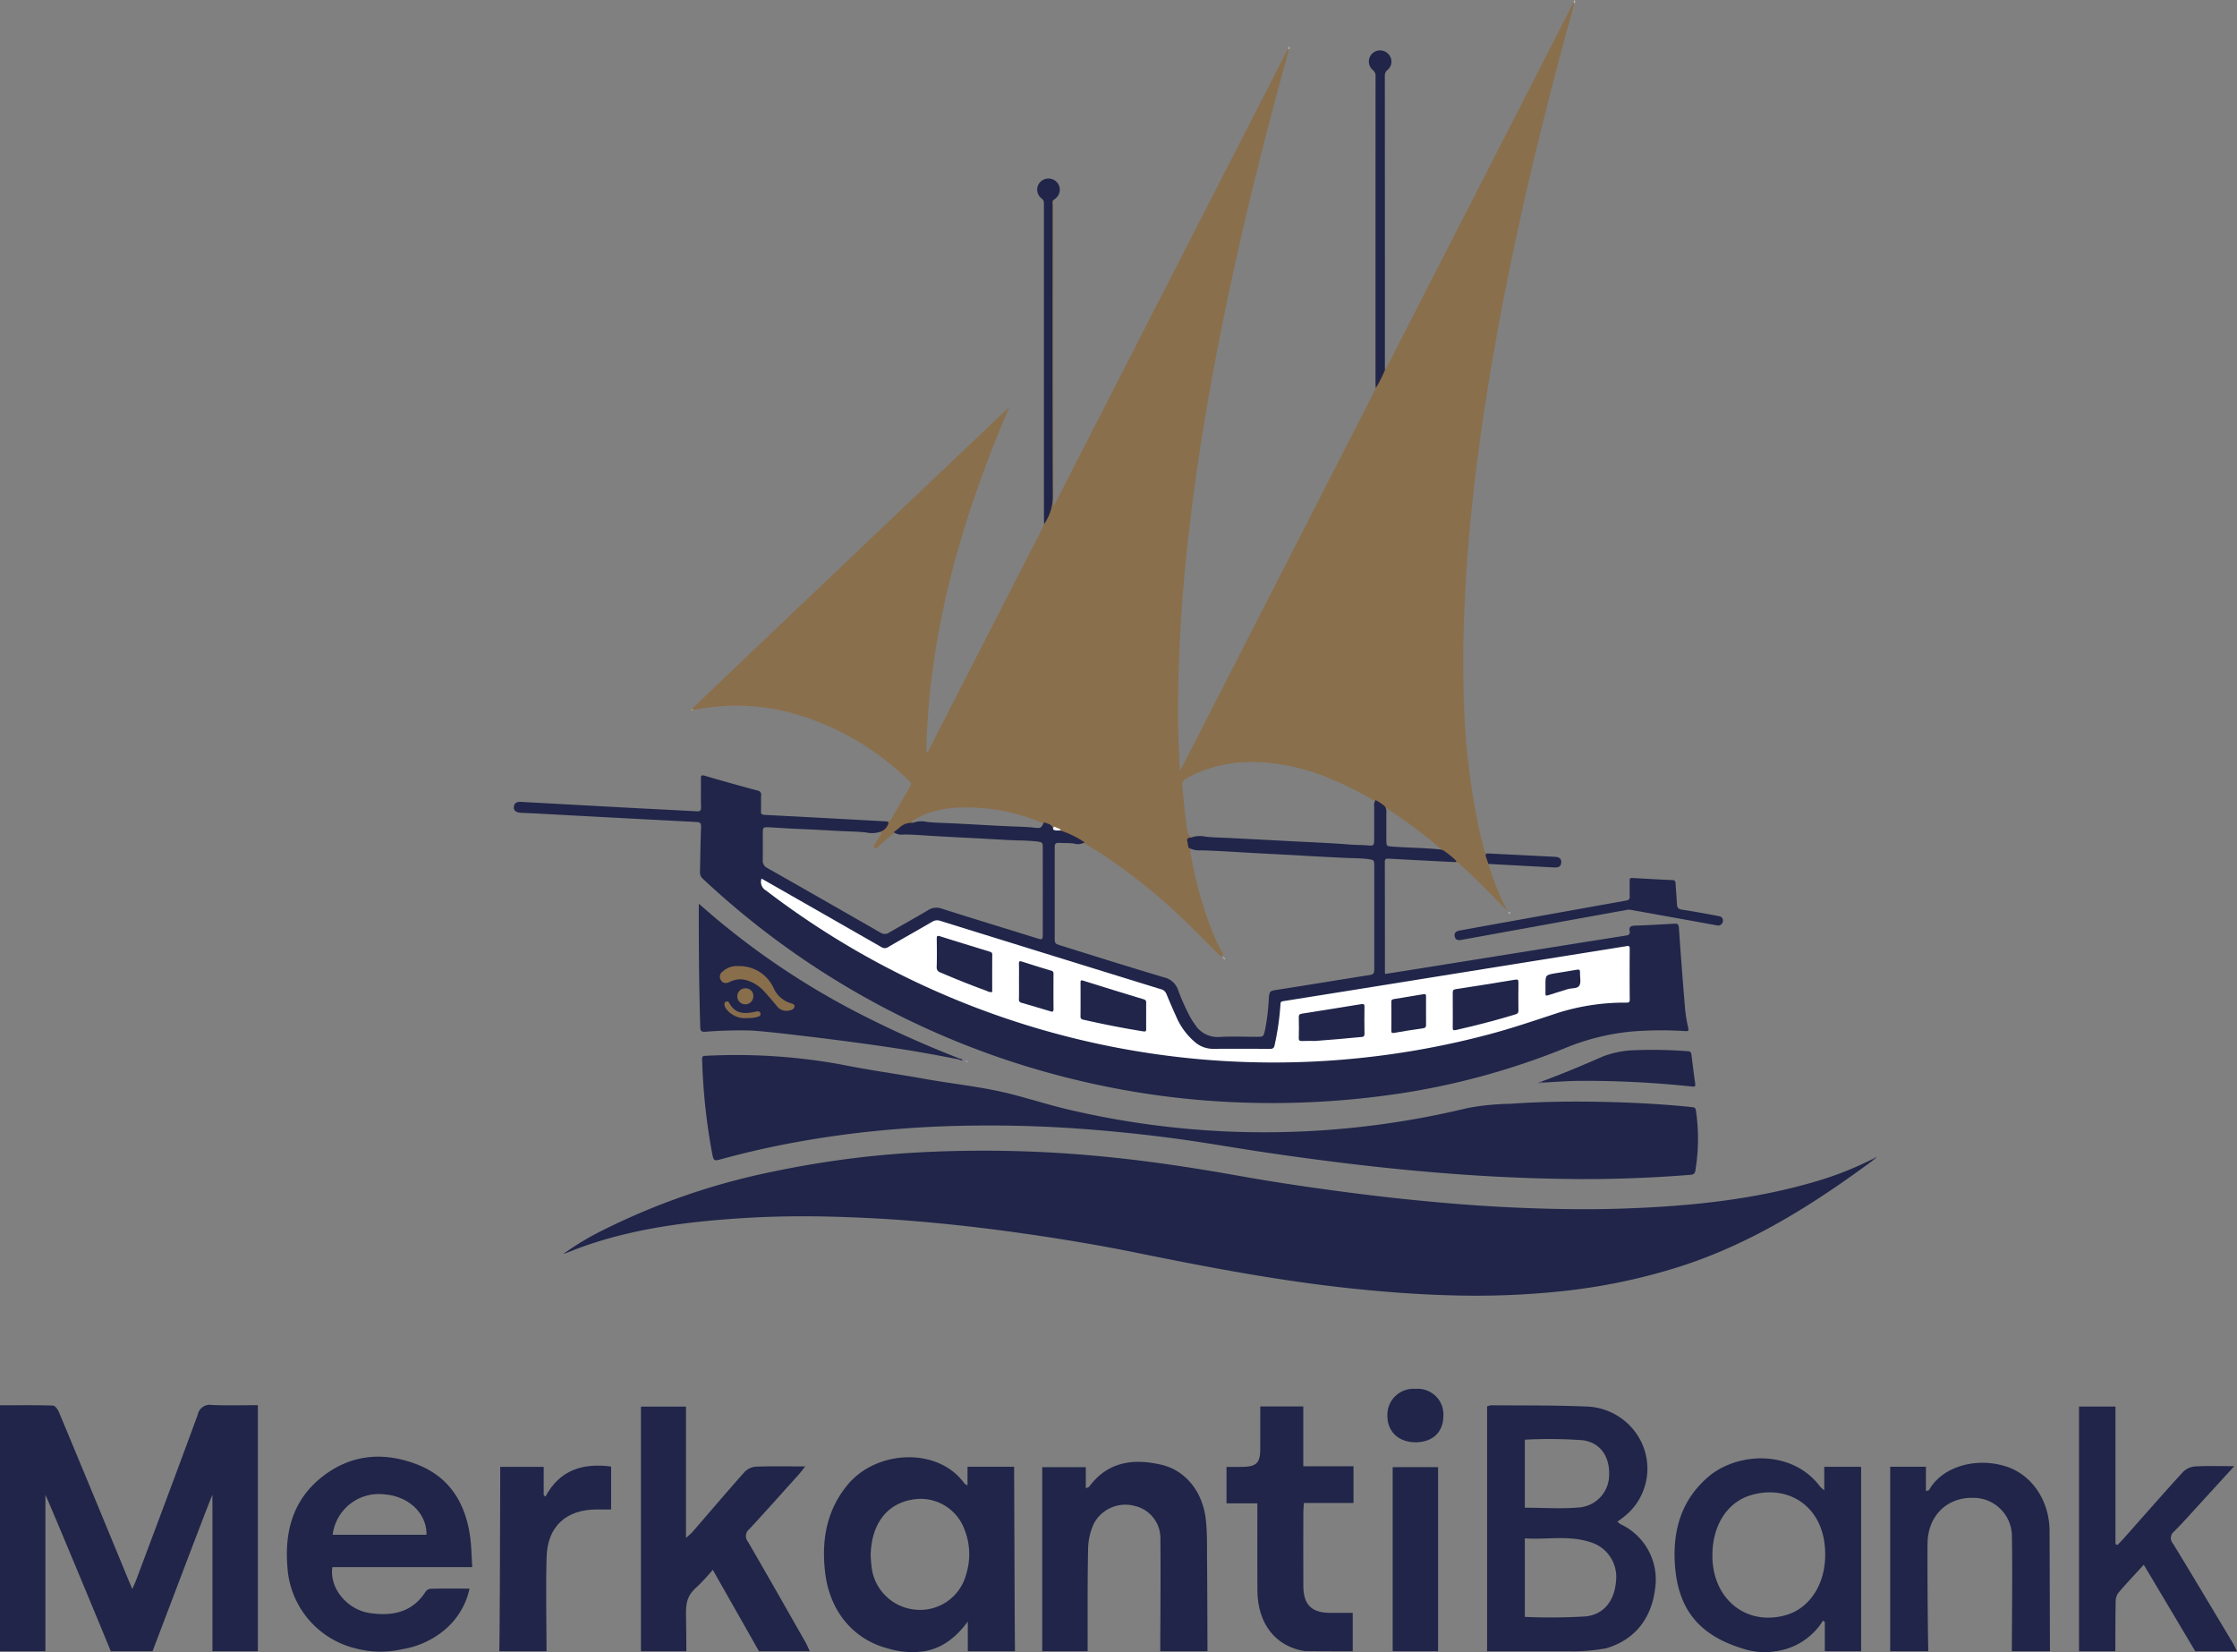 <?xml version="1.0" encoding="UTF-8"?>
<svg xmlns="http://www.w3.org/2000/svg" id="Layer_1_Bild" data-name="Layer 1 Bild" width="122.132mm" height="90.19mm" viewBox="0 0 346.201 255.658">
  <rect x="0" y="0" width="346.201" height="255.658" fill="#808080" stroke="none"/>
  <defs>
    <style>.cls-1{fill:#202549;}.cls-2{fill:#8a6f4c;}.cls-3{fill:#595c77;}.cls-4{fill:#9c9fae;}.cls-5{fill:#424765;}.cls-6{fill:#c4b5a4;}.cls-7{fill:#a48f74;}.cls-8{fill:#272b4e;}.cls-9{fill:#bdad99;}.cls-10{fill:#c5b7a5;}.cls-11{fill:#f3f2f1;}.cls-12{fill:#fff;}.cls-13{fill:#896e4c;}.cls-14{fill:#886d4c;}.cls-15{fill:#bfb19e;}</style>
  </defs>
  <path class="cls-1" d="M0,255.516V217.455c2.804,0,5.51-.036,8.213.048.322.01.744.624.919,1.041q5.284,12.68,10.516,25.383c.228.55.461,1.099.826,1.967.298-.697.484-1.089.636-1.494,3.176-8.49,6.375-16.972,9.49-25.484a1.906,1.906,0,0,1,2.216-1.504c2.326.102,4.66.03,7.089.03v38.075H32.878V231.324c-.103-.019-6.286,16.36-9.273,24.192H17.141c-.026-.136-9.871-23.869-10.116-24.188v24.188Z"></path>
  <path class="cls-1" d="M230.145,255.516V217.628a2.756,2.756,0,0,1,.622-.167c4.862.043,9.729-.023,14.585.186a9.771,9.771,0,0,1,8.131,4.545,9.467,9.467,0,0,1-2.326,12.652c-.258.189-.515.378-.837.614a2.543,2.543,0,0,0,.463.389,9.456,9.456,0,0,1,5.375,9.905c-.558,4.728-3.178,8.017-7.592,9.312a28.137,28.137,0,0,1-5.815.45Zm5.842-5.312a91.503,91.503,0,0,0,9.41-.073c2.869-.3,4.485-2.507,4.699-5.462a5.601,5.601,0,0,0-3.867-5.999c-3.359-1.145-6.816-.386-10.243-.62Zm-.001-16.896c2.946,0,5.801.213,8.608-.062a5.037,5.037,0,0,0,4.435-5.02c.107-2.749-1.306-4.997-4.087-5.358a70.436,70.436,0,0,0-8.956-.085Z"></path>
  <path class="cls-1" d="M137.385,255.078c-5.306-1.384-8.999-5.749-9.693-11.803-.56-4.885.188-9.496,3.451-13.472,4.512-5.498,14.067-5.874,18.094-.265.071.099.213.148.498.337V226.968h7.213c0,.524.091,27.994.136,28.548h-7.306V250.929c-1.894,2.552-4.058,4.15-6.744,4.588A13.1,13.1,0,0,1,137.385,255.078Zm-2.642-14.409c.025.337.045.993.126,1.641a7.49,7.49,0,0,0,6.63,6.753,7.344,7.344,0,0,0,8.008-5.399,10.355,10.355,0,0,0-.247-7.003,7.227,7.227,0,0,0-8.217-4.579C137.211,232.772,134.846,235.88,134.743,240.669Z"></path>
  <path class="cls-1" d="M99.196,255.516V217.667H106.165v20.31a12.725,12.725,0,0,0,.97-.876c2.694-3.111,5.356-6.25,8.093-9.322a2.71,2.71,0,0,1,1.735-.823c2.467-.091,4.939-.038,7.65-.038-.374.479-.597.802-.858,1.092-2.595,2.886-5.173,5.787-7.813,8.632a1.355,1.355,0,0,0-.193,1.922c2.982,5.132,5.911,10.296,8.848,15.454.275.482.489.998.732,1.499h-7.868c-2.362-4.161-4.724-8.323-7.15-12.598a32.74,32.74,0,0,1-2.387,2.577c-1.371,1.197-1.798,2.169-1.759,4.422.032,1.86.049,3.731.056,5.599Z"></path>
  <path class="cls-1" d="M55.051,255.082a13.831,13.831,0,0,1-10.565-12.548c-.451-5.296.74-10.136,4.976-13.683,4.49-3.76,9.679-4.313,15.039-2.257,5.142,1.972,7.6,6.115,8.282,11.414.184,1.429.197,2.88.3,4.491H51.439c-.498,3.231,2.274,6.594,5.777,7.109,3.428.504,6.551-.051,8.626-3.271a1.12,1.12,0,0,1,.76-.486c1.956-.041,3.914-.022,6.062-.022a11.484,11.484,0,0,1-3.928,6.449,13.599,13.599,0,0,1-6.449,2.917A15.056,15.056,0,0,1,55.051,255.082ZM51.482,237.497H66.004c.061-3.299-2.744-5.968-6.506-6.253A7.196,7.196,0,0,0,51.482,237.497Z"></path>
  <path class="cls-1" d="M270.432,255.318c-7.348-2.025-10.852-6.166-11.242-13.578-.27-5.135,1.107-9.704,5.171-13.196,4.474-3.844,12.984-4.278,17.309,1.481a6.391,6.391,0,0,0,.657.605V226.983h5.705v28.533H282.412v-4.539l-.282-.196a10.171,10.171,0,0,1-7.305,4.735A10.691,10.691,0,0,1,270.432,255.318Zm12.04-14.779c.006-7.394-5.66-10.885-11.456-9.185-3.904,1.145-6.181,5.035-5.992,9.881.251,6.43,5.412,10.387,11.345,8.699C280.071,248.88,282.492,245.153,282.472,240.539Z"></path>
  <path class="cls-1" d="M161.298,255.516V227.033h6.741v3.269c.299-.135.454-.155.518-.242,2.891-3.911,6.875-4.406,11.199-3.394,3.751.879,6.393,4.21,6.861,8.5.222,2.038.17,4.11.187,6.167.04,4.727.046,9.455.066,14.182H179.564c.014-5.886.078-11.772.019-17.656a5.108,5.108,0,0,0-3.985-4.829,5.521,5.521,0,0,0-6.32,2.752,9.858,9.858,0,0,0-.883,3.897c-.107,5.277-.061,10.558-.072,15.837Z"></path>
  <path class="cls-1" d="M321.753,255.516V217.657h5.64v21.27l.323.151c.423-.456.856-.904,1.269-1.37,2.953-3.324,5.877-6.675,8.881-9.953a3.002,3.002,0,0,1,1.878-.836c1.895-.11,3.801-.039,6.035-.039-1.874,2.05-3.527,3.864-5.186,5.672-1.361,1.483-2.691,2.996-4.111,4.42a1.293,1.293,0,0,0-.17,1.911c3.119,5.111,6.184,10.255,9.26,15.392.238.397.42.827.628,1.241H339.738l-7.963-13.385c-1.439,1.575-2.759,2.954-3.987,4.41a2.41,2.41,0,0,0-.366,1.421c-.045,2.517-.038,5.036-.048,7.554Z"></path>
  <path class="cls-1" d="M292.529,255.516V226.974h5.531v3.766c.284-.102.456-.108.5-.187,1.988-3.576,7.255-5.146,11.969-3.605,3.946,1.29,6.635,5.27,6.662,9.918.032,5.657.048,18.09.068,18.649h-5.901c.013-5.98.11-11.961.007-17.939a5.959,5.959,0,0,0-6.034-5.796c-4.048-.086-6.987,2.827-7.024,7.073-.045,5.234.079,16.342.124,16.662Z"></path>
  <path class="cls-1" d="M201.888,255.489c-4.452-.711-7.254-4.184-7.29-9.364-.027-3.932-.006-7.864-.006-11.796,0-.504,0-1.008,0-1.697h-4.775v-5.639c.889,0,1.719.017,2.548-.003,2.08-.05,2.664-.64,2.674-2.705.01-2.189.002-4.378.002-6.647h6.66v9.263h7.77v5.676h-7.669c-.04.547-.094.951-.095,1.356-.007,3.838-.015,7.677-0,11.515.011,2.857,1.272,4.114,4.107,4.135,1.117.009,2.234.001,3.536.001v5.933C206.915,255.516,202.006,255.508,201.888,255.489Z"></path>
  <path class="cls-1" d="M77.277,255.516c.045-.555.136-18.423.136-26.802v-1.721h6.728v4.357l.27.243c2.219-4.164,5.795-5.217,10.165-4.657v6.643c-.75,0-1.484-0-2.218 0-4.732.003-7.626,2.61-7.764,7.338-.142,4.862-.018,9.732-.011,14.599Z"></path>
  <path class="cls-1" d="M215.533,255.516V227.031h7.025v28.485Z"></path>
  <path class="cls-1" d="M223.378,219.056c.002,2.531-1.635,4.112-4.27,4.125-2.672.013-4.416-1.647-4.395-4.183a4.029,4.029,0,0,1,4.379-4.076A3.957,3.957,0,0,1,223.378,219.056Z"></path>
  <path class="cls-2" d="M137.316,127.111a.671.671,0,0,0,.618-.378c.952-1.671,1.925-3.33,2.903-4.987a.585.585,0,0,0-.104-.857,41.556,41.556,0,0,0-18.933-10.741,33.076,33.076,0,0,0-13.796-.395c-.187.034-.378.044-.566.065-.152.041-.323.12-.311-.159q3.561-3.402,7.122-6.804,6.851-6.525,13.707-13.044,9.367-8.904,18.738-17.803,4.555-4.328,9.108-8.658c.085-.081.172-.159.408-.377C148.853,80.172,143.732,97.71,143.349,116.393c.319.027.315-.186.378-.31q8.18-15.96,16.35-31.925a32.058,32.058,0,0,0,1.512-3.066,6.539,6.539,0,0,1,.785-1.9,2.606,2.606,0,0,0,.267-1.452q-0-9.632-0-19.264 0-13.163.011-26.327c.001-.4-.211-.913.348-1.167.005,1.975.014,3.95.014,5.925q.002,20.239.001,40.479l0,.744.142.036q18.089-35.317,36.178-70.633c.128-.038.194-.011.14.137-1.761,6.414-3.484,12.838-5.081,19.296C191.445,38.893,188.851,50.897,186.773,63.009c-1.215,7.077-2.233,14.183-2.999,21.323-.576,5.368-1.012,10.747-1.24,16.143-.173,4.089-.281,8.179-.194,12.27.045,2.113.164,4.225.258,6.552.333-.62.578-1.061.808-1.509q6.742-13.17,13.48-26.341,7.668-14.979,15.338-29.956c.238-.465.456-.94.683-1.41a9.315,9.315,0,0,1,1.439-2.861c.958-1.584,1.735-3.264,2.578-4.908q11.66-22.746,23.305-45.5,1.641-3.204,3.287-6.406c.124-.046.183-.023.128.121-1.812,6.595-3.584,13.2-5.216,19.843-2.845,11.583-5.375,23.233-7.398,34.99-1.096,6.371-2.052,12.762-2.804,19.182-.711,6.069-1.234,12.154-1.525,18.26-.219,4.588-.311,9.178-.188,13.767a111.153,111.153,0,0,0,2.682,23.043c.155.646.349,1.284.488,1.934a.631.631,0,0,0,.495.517c-.199.569.331,1.061.169,1.626a42.634,42.634,0,0,0,2.912,7.247c-.535-.54-1.075-1.075-1.603-1.621q-2.674-2.767-5.493-5.385a1.856,1.856,0,0,0-.965-.524,8.468,8.468,0,0,0-1.847-1.666,37.811,37.811,0,0,0-3.655-3.049,64.857,64.857,0,0,0-5.415-3.798,13.146,13.146,0,0,0-1.589-.982,54.291,54.291,0,0,0-8.284-4.006,32.647,32.647,0,0,0-8.972-1.937,21.826,21.826,0,0,0-9.72,1.459A15.816,15.816,0,0,0,183.546,120.506a.975.975,0,0,0-.578.98c.218,2.272.417,4.545.736,6.806a1.876,1.876,0,0,0,.638,1.285c-.596.479-.31,1.065-.194,1.63a58.005,58.005,0,0,0,4.181,14.635c.228.499.52.962.774,1.446.105.199.286.469.025.634-.201.127-.391-.105-.538-.25-1.425-1.401-2.825-2.827-4.247-4.231a90.387,90.387,0,0,0-13.555-11.102c-.972-.644-1.971-1.245-2.974-1.839a24.323,24.323,0,0,0-3.667-1.853c-.335-.356-.696-.588-1.178-.245a2.416,2.416,0,0,0-1.556-1.015,30.53,30.53,0,0,0-9.104-2.315c-3.681-.29-7.348-.228-10.683,1.723-.16.094-.615.09-.311.504-.018.073-.057.156-.124.157-1.165.024-1.928.82-2.783,1.438-.816.651-1.622,1.314-2.375,2.038a1.748,1.748,0,0,1-.212.19c-.154.106-.322.266-.503.095-.147-.138-.038-.317.04-.457a9.963,9.963,0,0,1,.965-1.575c.236-.281-.09-.341-.071-.511A1.99,1.99,0,0,0,137.316,127.111Z"></path>
  <path class="cls-1" d="M289.941,179.498c-9.223,6.835-18.856,12.922-29.895,16.474a92.122,92.122,0,0,1-18.469,3.846,126.023,126.023,0,0,1-15.899.652c-5.449-.106-10.882-.501-16.306-1.067-11.228-1.171-22.297-3.277-33.346-5.522-6.41-1.302-12.865-2.355-19.346-3.249q-8.276-1.142-16.604-1.794c-3.535-.272-7.076-.441-10.62-.547-4.928-.147-9.854-.096-14.773.222-8.496.55-16.902,1.624-24.962,4.566-.859.314-1.696.686-2.569.975a44.167,44.167,0,0,1,5.897-3.564,106.178,106.178,0,0,1,26.936-9.264,148.554,148.554,0,0,1,24.192-2.993,189.001,189.001,0,0,1,24.966.587c7.661.67,15.255,1.82,22.823,3.173,5.549.992,11.128,1.803,16.719,2.534q8.495,1.11,17.034,1.794,6.297.499,12.614.687c4.0.124,8.002.159,12.0.037,10.56-.323,21.032-1.302,31.207-4.379a50.661,50.661,0,0,0,8.253-3.306C289.946,179.297,289.972,179.367,289.941,179.498Z"></path>
  <path class="cls-1" d="M138.295,128.781c.294-.228.603-.44.88-.688a2.654,2.654,0,0,1,2.096-.757,3.704,3.704,0,0,1,2.168-.151c1.256.139,2.518.156,3.772.213,3.205.145,6.406.367,9.612.49,1.042.04,2.091.064,3.131.177,1.145.124,1.144.135,1.612-.826.565.249,1.31.268,1.414,1.106a1.602,1.602,0,0,1,1.195.188,15.342,15.342,0,0,1,3.683,1.812,1.992,1.992,0,0,1-1.644.184c-.786-.097-1.57-.057-2.353-.1-.471-.026-.646.176-.635.626.012.476.002.952.001,1.428q-0,6.248.001,12.497c.001,1.036.002,1.044.982,1.35,5.297,1.654,10.589,3.32,15.907,4.903a3.001,3.001,0,0,1,2.208,1.966,32.146,32.146,0,0,0,1.865,4.168,9.214,9.214,0,0,0,.769,1.202,4.125,4.125,0,0,0,3.754,1.899c1.922-.12,3.857-.026,5.786-.028,1.06-.001,1.025-.019,1.271-1.011a33.579,33.579,0,0,0,.595-4.952c.107-1.112.137-1.13,1.287-1.31,4.494-.702,8.983-1.44,13.476-2.154,1.655-.263,1.558-.072,1.558-1.791q.001-7.569-.001-15.139c-0-1.008-.004-1.014-1.006-1.148-1.063-.142-2.139-.123-3.206-.171q-3.315-.151-6.628-.344c-3.11-.183-6.223-.325-9.333-.507-2.207-.129-4.416-.269-6.628-.331a3.665,3.665,0,0,1-1.869-.349c-.216-.27-.14-.618-.243-.922-.153-.45.03-.703.524-.691a4.105,4.105,0,0,1,2.313-.148c1.233.133,2.472.145,3.704.207q4.738.239,9.476.492c3.039.16,6.082.272,9.117.515.971.078,1.948.052,2.922.151.717.072.833-.065.839-.793.014-1.737-.001-3.474.009-5.211a1.38,1.38,0,0,1,.209-1.02,7.005,7.005,0,0,1,1.451.975,1.508,1.508,0,0,1,.214,1.023c.005,1.353 0,2.706.003,4.06.002,1.117.007,1.067,1.089,1.145,2.343.168,4.694.184,7.034.411a1.673,1.673,0,0,1,.809.238,14.212,14.212,0,0,1,1.807,1.467c.203.152.036.216-.095.274-3.421-.175-6.843-.345-10.264-.531-.418-.023-.62.009-.618.532.021,5.666.013,11.332.015,16.998,0,.07.014.14.032.306,1.17-.182,2.329-.359,3.487-.544q10.53-1.685,21.059-3.372,6.377-1.02,12.757-2.027c.434-.068.629-.246.542-.684-.13-.662.178-.826.803-.847,2.021-.066,4.041-.181,6.059-.303.5-.03.718.034.759.635q.435,6.333.969,12.659a23.019,23.019,0,0,0,.471,2.81c.093.444.075.549-.443.521a57.051,57.051,0,0,0-8.274.06,35.665,35.665,0,0,0-10.14,2.488,113.342,113.342,0,0,1-24.717,6.939,132.556,132.556,0,0,1-23.618,1.613,127.574,127.574,0,0,1-27.612-3.572,128.114,128.114,0,0,1-57.669-31.083,1.318,1.318,0,0,1-.465-1.113c.062-2.306.074-4.613.167-6.917.027-.659-.207-.754-.787-.783q-12.438-.636-24.873-1.317c-.76-.041-1.522-.058-2.282-.107-.715-.046-1.092-.376-1.03-.911.079-.676.544-.803,1.139-.769q8.836.491,17.673.965c3.16.169,6.321.313,9.481.494.522.03.693-.09.677-.642-.042-1.451-.002-2.904-.021-4.356-.006-.469.011-.678.609-.501,2.711.801,5.435,1.557,8.165,2.292a.609.609,0,0,1,.537.739c-.027.809.021,1.62-.019,2.428-.023.475.139.574.595.597,4.823.239,9.645.506,14.467.766q2.244.121,4.489.246c.069.06.191.116.196.182a1.88,1.88,0,0,1-1.209,1.388,3.989,3.989,0,0,1-2.242.135c-1.233-.141-2.473-.148-3.704-.207-2.304-.111-4.607-.263-6.913-.348-1.495-.055-2.991-.177-4.487-.25-.848-.041-.902.046-.905.873-.006,1.405.013,2.809-.009,4.214a1.226,1.226,0,0,0,.693,1.209q8.79,4.994,17.558,10.026a1.185,1.185,0,0,0,1.326-.037c2-1.156,4.021-2.276,6.008-3.454a2.387,2.387,0,0,1,2.1-.245c4.923,1.572,9.872,3.063,14.804,4.607.78.244.848.2.848-.644q.005-6.678 0-13.355c-.001-.833-.033-.868-.859-.992a29.727,29.727,0,0,0-3.134-.167c-2.234-.096-4.466-.243-6.699-.354q-3.312-.164-6.625-.358c-1.399-.083-2.8-.21-4.206-.197A2.227,2.227,0,0,1,138.295,128.781Z"></path>
  <path class="cls-1" d="M243.17,182.436c-7.164-.059-14.312-.438-21.451-1.037-8.633-.724-17.224-1.793-25.793-3.056-4.752-.701-9.48-1.555-14.243-2.188q-7.36-.978-14.766-1.506-6.767-.48-13.551-.485c-4.783-.008-9.564.148-14.334.533a156.581,156.581,0,0,0-17.597,2.377q-4.969.975-9.852,2.31c-1.066.289-1.14.244-1.356-.834a93.75,93.75,0,0,1-1.566-14.662c-.016-.394.113-.491.47-.502a90.666,90.666,0,0,1,21.031,1.335c4.284.873,8.628,1.451,12.933,2.228,4.374.789,8.815,1.207,13.133,2.29,3.06.768,6.067,1.742,9.143,2.463a132.866,132.866,0,0,0,25.057,3.41,133.959,133.959,0,0,0,36.735-3.659,40.386,40.386,0,0,1,6.599-.651c5.229-.365,10.466-.402,15.702-.259,4.138.113,8.271.35,12.392.775.352.036.556.108.602.503a29.651,29.651,0,0,1-.083,9.306.685.685,0,0,1-.733.662q-7.511.61-15.045.661C245.452,182.457,244.312,182.472,243.17,182.436Z"></path>
  <path class="cls-1" d="M148.423,163.942c-2.775-.534-5.55-1.068-8.343-1.507-5.051-.795-10.119-1.459-15.195-2.066-2.833-.339-5.666-.687-8.514-.898a67.545,67.545,0,0,0-7.266.19c-.539.018-.716-.113-.732-.677q-.213-7.558-.226-15.119c-.002-1.277-0-2.554-0-4.015.988.849,1.82,1.573,2.661,2.285a119.345,119.345,0,0,0,22.365,14.803,165.498,165.498,0,0,0,15.396,6.891C148.577,163.939,148.571,164.033,148.423,163.942Z"></path>
  <path class="cls-1" d="M252,140.76c-1.483.267-3.027.543-4.571.823q-10.668,1.933-21.335,3.87c-.501.091-.88-.061-.968-.576-.109-.631.353-.81.856-.901q3.614-.656,7.229-1.306,9.231-1.662,18.465-3.313c.45-.08.562-.272.544-.698-.033-.784.005-1.571-.016-2.356-.009-.337.086-.463.438-.442,2.041.121,4.083.24,6.126.325.403.017.526.145.546.527.054,1.045.162,2.087.205,3.132.023.545.168.829.785.919,1.74.255,3.468.594,5.2.902.164.029.325.073.489.103a.672.672,0,0,1,.629.859.723.723,0,0,1-.931.559c-1.125-.193-2.246-.405-3.37-.607q-4.914-.885-9.829-1.767C252.352,140.786,252.208,140.781,252,140.76Z"></path>
  <path class="cls-1" d="M238.498,167.388c3.211-1.178,6.362-2.501,9.491-3.878a14.993,14.993,0,0,1,4.936-.996,71.001,71.001,0,0,1,8.271.157c.341.012.524.131.568.486.187,1.51.378,3.019.586,4.526.058.423-.054.491-.483.45a157.147,157.147,0,0,0-17.662-.876c-1.806.029-3.609.174-5.414.265C238.65,167.572,238.495,167.652,238.498,167.388Z"></path>
  <path class="cls-1" d="M214.347,57.219a19.774,19.774,0,0,1-1.439,2.861c-.01-.309-.03-.617-.03-.926q-.002-23.628.003-47.256a1.16,1.16,0,0,0-.451-1.09,1.719,1.719,0,0,1-.098-2.485,1.754,1.754,0,0,1,2.496.001,1.681,1.681,0,0,1-.064,2.476,1.054,1.054,0,0,0-.446.876q.018,22.557.011,45.115C214.331,56.933,214.341,57.076,214.347,57.219Z"></path>
  <path class="cls-1" d="M163,30.982c-.209.252-.104.55-.104.824-.006,15.042-.029,30.084.029,45.125a7.342,7.342,0,0,1-1.336,4.161c-.01-.308-.027-.617-.027-.926q-.002-24.23-.002-48.461c0-.367.044-.693-.353-.988a1.702,1.702,0,0,1-.196-2.569,1.773,1.773,0,0,1,2.5-.01,1.732,1.732,0,0,1-.172,2.584C163.23,30.814,163.113,30.895,163,30.982Z"></path>
  <path class="cls-1" d="M230.349,133.686c-.124-.358-.249-.716-.372-1.074-.081-.238-.146-.472.203-.552q5.265.263,10.53.528c.536.027.943.251.914.857-.031.635-.441.824-1.031.791Q235.471,133.952,230.349,133.686Z"></path>
  <path class="cls-3" d="M238.498,167.388l.293.133a1.234,1.234,0,0,1-.765.103A.553.553,0,0,1,238.498,167.388Z"></path>
  <path class="cls-4" d="M149.977,164.311c-.329.102-.49.042-.628-.153C149.582,164.053,149.728,164.23,149.977,164.311Z"></path>
  <path class="cls-5" d="M289.941,179.498l-.147-.138.579-.377A.594.594,0,0,1,289.941,179.498Z"></path>
  <path class="cls-6" d="M233.747,141.471c-.184-.079-.289-.16-.319-.304-.004-.018.059-.072.083-.068C233.672,141.125,233.706,141.255,233.747,141.471Z"></path>
  <path class="cls-7" d="M107.127,109.659c.065.129.198.124.311.159-.159.129-.361.204-.513.072C106.85,109.825,107.019,109.709,107.127,109.659Z"></path>
  <path class="cls-8" d="M148.423,163.942l.147-.113a.522.522,0,0,1,.404.204A.506.506,0,0,1,148.423,163.942Z"></path>
  <path class="cls-9" d="M199.475,7.669l-.14-.137.179-.4A.373.373,0,0,1,199.475,7.669Z"></path>
  <path class="cls-10" d="M243.644.525l-.128-.121L243.679,0A.347.347,0,0,1,243.644.525Z"></path>
  <path class="cls-11" d="M164.175,128.531c-.395-.082-.833.106-1.195-.187.042-.24.02-.596.422-.326C163.658,128.19,164.072,128.131,164.175,128.531Z"></path>
  <path class="cls-12" d="M117.854,135.955c1.227.699,2.42,1.378,3.613,2.059q7.46,4.258,14.914,8.527a.93.93,0,0,0,1.09.001c2.257-1.318,4.541-2.59,6.799-3.906a1.43,1.43,0,0,1,1.266-.135q17.075,5.31,34.161,10.583a1.191,1.191,0,0,1,.835.761q.716,1.745,1.499,3.462a10.666,10.666,0,0,0,2.992,4.026,4.271,4.271,0,0,0,2.77.966c2.906-.009,5.813-.02,8.719.012.53.006.687-.183.764-.655a41.425,41.425,0,0,0,.892-6.272c.003-.345.136-.415.451-.465q11.52-1.832,23.036-3.688,10.599-1.701,21.199-3.399c2.959-.474,5.92-.939,8.877-1.425.377-.062.489.005.487.405-.017,2.619-.024,5.238.005,7.856.006.536-.278.481-.618.484a34.26,34.26,0,0,0-10.471,1.575c-3.499,1.148-6.981,2.343-10.54,3.292a129.585,129.585,0,0,1-21.175,3.808,129.234,129.234,0,0,1-90.874-26.031A1.526,1.526,0,0,1,117.854,135.955Z"></path>
  <path class="cls-13" d="M114.271,149.499a5.802,5.802,0,0,1,5.509,3.524,4.292,4.292,0,0,0,2.562,2.206c.258.086.625.132.61.497-.016.397-.381.553-.7.612a1.811,1.811,0,0,1-1.893-.504c-.671-.8-1.336-1.606-2.046-2.37a6.019,6.019,0,0,0-2.919-1.823,3.541,3.541,0,0,0-2.417.289c-.536.24-1.069.338-1.427-.287a.965.965,0,0,1,.31-1.324A3.257,3.257,0,0,1,114.271,149.499Z"></path>
  <path class="cls-13" d="M116.58,154.255a1.239,1.239,0,1,1-1.251-1.317A1.176,1.176,0,0,1,116.58,154.255Z"></path>
  <path class="cls-14" d="M115.732,157.533a3.636,3.636,0,0,1-3.354-1.427,1.198,1.198,0,0,1-.259-.651.42.42,0,0,1,.246-.466.376.376,0,0,1,.486.194c.907,1.75,2.409,1.74,4.033,1.379a1.776,1.776,0,0,1,.207-.047c.273-.027.542-.026.602.327.052.307-.165.423-.403.494A4.63,4.63,0,0,1,115.732,157.533Z"></path>
  <path class="cls-15" d="M189.632,148.499c-.262-.122-.358-.214-.388-.358a.165.165,0,0,1,.11-.046C189.506,148.138,189.524,148.274,189.632,148.499Z"></path>
  <path class="cls-1" d="M224.834,156.223c0-.856.01-1.712-.005-2.567-.006-.356.056-.533.482-.597q4.579-.69,9.146-1.456c.416-.069.545-.015.539.422-.02,1.45-.017,2.9-.001,4.35.004.348-.12.488-.454.59-3.042.931-6.122,1.718-9.223,2.426-.4.091-.5.008-.491-.386C224.848,158.077,224.834,157.15,224.834,156.223Z"></path>
  <path class="cls-1" d="M177.382,157.208c0,.666-.01,1.332.004,1.997.007.324-.044.457-.437.394-3.121-.495-6.217-1.112-9.298-1.811a.457.457,0,0,1-.428-.528c.012-1.736.009-3.472.003-5.207-.001-.296.023-.423.395-.307q4.685,1.472,9.386,2.892c.335.101.383.284.379.571C177.375,155.876,177.382,156.542,177.382,157.208Z"></path>
  <path class="cls-1" d="M153.556,153.51a1.283,1.283,0,0,1-.848-.179c-2.409-.871-4.786-1.824-7.139-2.837a.803.803,0,0,1-.605-.878c.044-1.449.027-2.9.008-4.349-.006-.434.09-.517.524-.379,2.531.803,5.072,1.574,7.61,2.355.253.078.464.138.46.504C153.545,149.669,153.556,151.593,153.556,153.51Z"></path>
  <path class="cls-1" d="M203.536,161.08c-.665,0-1.332-.021-1.996.008-.373.016-.551-.037-.538-.478.032-1.07.03-2.142 0-3.212-.01-.377.142-.487.471-.539q4.615-.729,9.227-1.478c.331-.054.473.013.468.385-.017,1.404-.026,2.808.003,4.212.011.539-.353.477-.663.506C208.188,160.707,205.866,160.915,203.536,161.08Z"></path>
  <path class="cls-1" d="M157.701,151.906c0-.928.018-1.856-.008-2.784-.011-.393.124-.43.451-.326,1.516.481,3.031.962,4.556,1.412.313.093.34.265.339.52-.003,1.808-.013,3.617.007,5.425.004.387-.122.446-.451.347q-2.251-.673-4.506-1.329a.473.473,0,0,1-.396-.553C157.717,153.714,157.701,152.81,157.701,151.906Z"></path>
  <path class="cls-1" d="M220.693,156.41c0.0.713-.01,1.426.005,2.138.007.323-.042.51-.434.565-1.504.213-3.004.456-4.5.718-.361.063-.444-.016-.44-.37q.025-2.209-0-4.419c-.003-.307.106-.396.391-.441q2.321-.362,4.636-.763c.332-.057.346.121.344.362C220.69,154.937,220.693,155.674,220.693,156.41Z"></path>
  <path class="cls-1" d="M239.178,152.468c0-1.589-.001-1.596,1.558-1.866,1.1-.19,2.206-.341,3.304-.543.394-.072.499.036.482.419-.031.687.201,1.501-.094,2.029-.287.515-1.202.36-1.826.562-.992.321-1.998.598-2.984.934-.377.128-.459.033-.443-.323C239.192,153.277,239.178,152.873,239.178,152.468Z"></path>
</svg>

